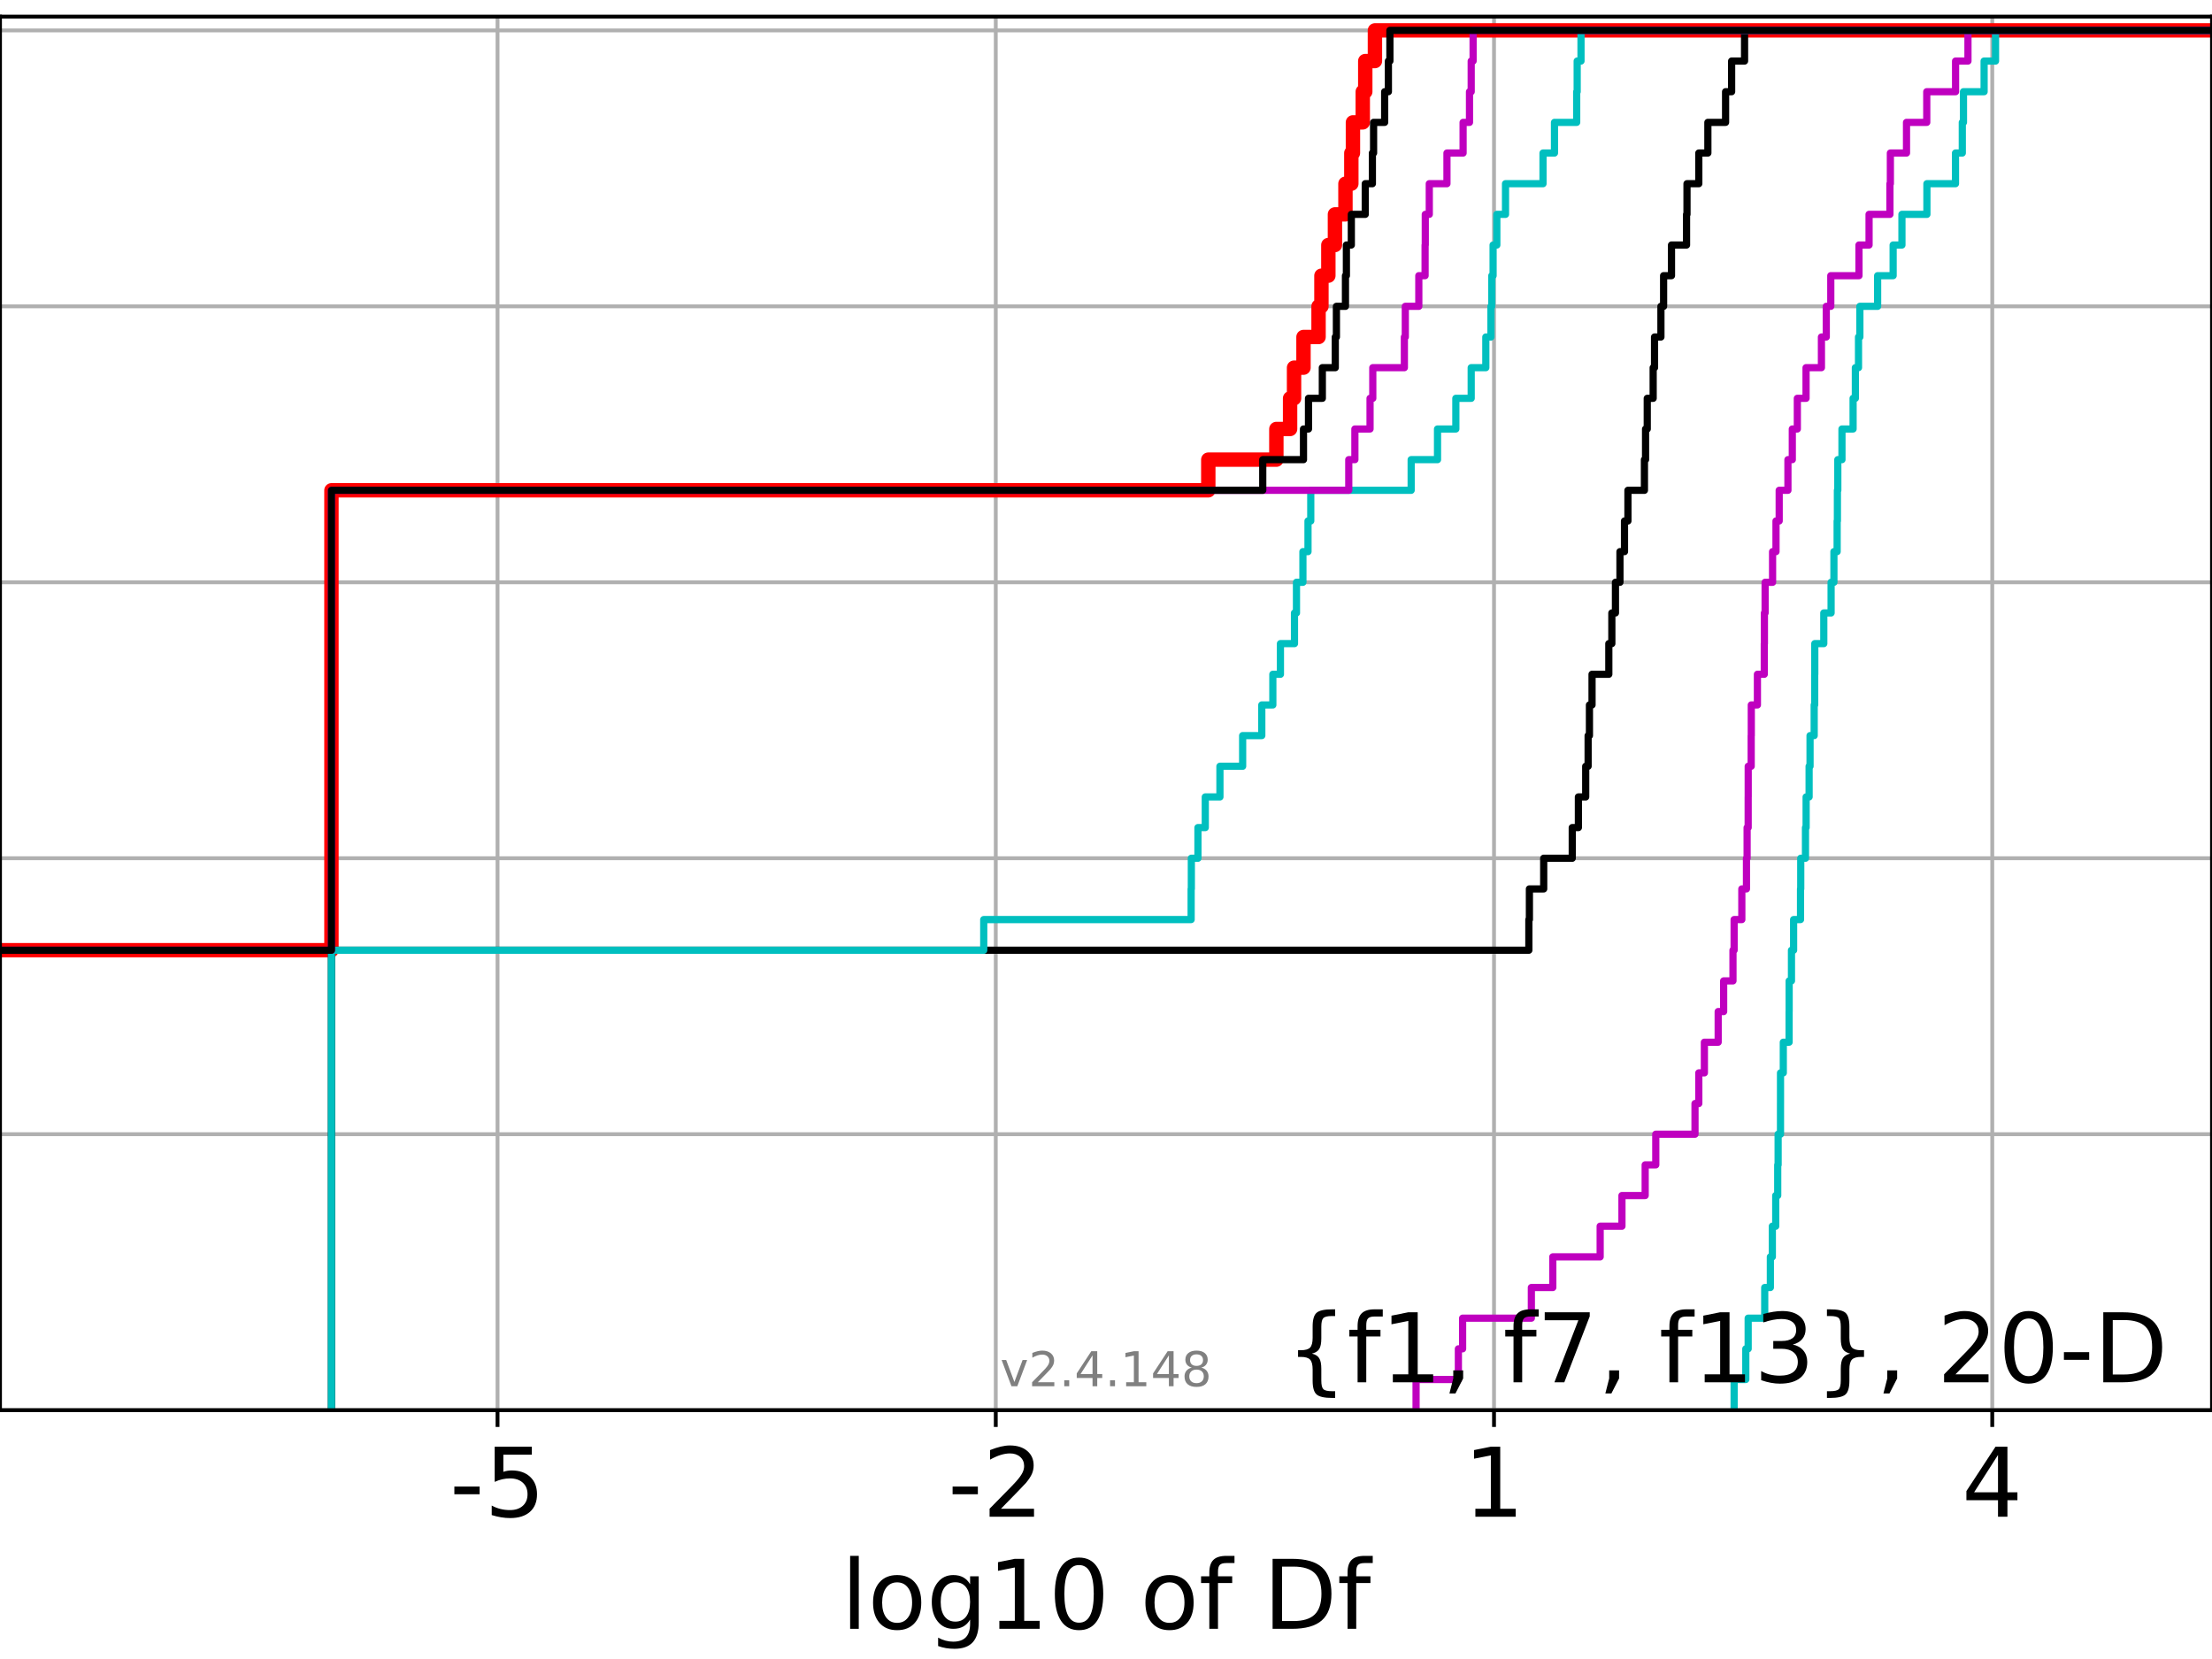 <?xml version="1.0" encoding="utf-8" standalone="no"?>
<!DOCTYPE svg PUBLIC "-//W3C//DTD SVG 1.1//EN"
  "http://www.w3.org/Graphics/SVG/1.1/DTD/svg11.dtd">
<!-- Created with matplotlib (https://matplotlib.org/) -->
<svg height="345.6pt" version="1.1" viewBox="0 0 460.8 345.6" width="460.8pt" xmlns="http://www.w3.org/2000/svg" xmlns:xlink="http://www.w3.org/1999/xlink">
 <defs>
  <style type="text/css">*{stroke-linecap:butt;stroke-linejoin:round;}</style>
 </defs>
 <g id="figure_1">
  <g id="patch_1">
   <path d="M 0 345.6 
L 460.8 345.6 
L 460.8 0 
L 0 0 
z
" style="fill:#ffffff;"/>
  </g>
  <g id="axes_1">
   <g id="patch_2">
    <path d="M 0 293.76 
L 460.8 293.76 
L 460.8 3.456 
L 0 3.456 
z
" style="fill:#ffffff;"/>
   </g>
   <g id="matplotlib.axis_1">
    <g id="xtick_1">
     <g id="line2d_1">
      <path clip-path="url(#p6ea00b1e57)" d="M 103.644 293.76 
L 103.644 3.456 
" style="fill:none;stroke:#b0b0b0;stroke-linecap:square;stroke-width:0.8;"/>
     </g>
     <g id="line2d_2">
      <defs>
       <path d="M 0 0 
L 0 3.5 
" id="m1bb58e8bbf" style="stroke:#000000;stroke-width:0.8;"/>
      </defs>
      <g>
       <use style="stroke:#000000;stroke-width:0.8;" x="103.644" xlink:href="#m1bb58e8bbf" y="293.76"/>
      </g>
     </g>
     <g id="text_1">
      <!-- -5 -->
      <g transform="translate(93.674 315.957)scale(0.2 -0.2)">
       <defs>
        <path d="M 4.891 31.391 
L 31.203 31.391 
L 31.203 23.391 
L 4.891 23.391 
z
" id="DejaVuSans-45"/>
        <path d="M 10.797 72.906 
L 49.516 72.906 
L 49.516 64.594 
L 19.828 64.594 
L 19.828 46.734 
Q 21.969 47.469 24.109 47.828 
Q 26.266 48.188 28.422 48.188 
Q 40.625 48.188 47.75 41.5 
Q 54.891 34.812 54.891 23.391 
Q 54.891 11.625 47.562 5.094 
Q 40.234 -1.422 26.906 -1.422 
Q 22.312 -1.422 17.547 -0.641 
Q 12.797 0.141 7.719 1.703 
L 7.719 11.625 
Q 12.109 9.234 16.797 8.062 
Q 21.484 6.891 26.703 6.891 
Q 35.156 6.891 40.078 11.328 
Q 45.016 15.766 45.016 23.391 
Q 45.016 31 40.078 35.438 
Q 35.156 39.891 26.703 39.891 
Q 22.75 39.891 18.812 39.016 
Q 14.891 38.141 10.797 36.281 
z
" id="DejaVuSans-53"/>
       </defs>
       <use xlink:href="#DejaVuSans-45"/>
       <use x="36.084" xlink:href="#DejaVuSans-53"/>
      </g>
     </g>
    </g>
    <g id="xtick_2">
     <g id="line2d_3">
      <path clip-path="url(#p6ea00b1e57)" d="M 207.437 293.76 
L 207.437 3.456 
" style="fill:none;stroke:#b0b0b0;stroke-linecap:square;stroke-width:0.8;"/>
     </g>
     <g id="line2d_4">
      <g>
       <use style="stroke:#000000;stroke-width:0.8;" x="207.437" xlink:href="#m1bb58e8bbf" y="293.76"/>
      </g>
     </g>
     <g id="text_2">
      <!-- -2 -->
      <g transform="translate(197.467 315.957)scale(0.2 -0.2)">
       <defs>
        <path d="M 19.188 8.297 
L 53.609 8.297 
L 53.609 0 
L 7.328 0 
L 7.328 8.297 
Q 12.938 14.109 22.625 23.891 
Q 32.328 33.688 34.812 36.531 
Q 39.547 41.844 41.422 45.531 
Q 43.312 49.219 43.312 52.781 
Q 43.312 58.594 39.234 62.25 
Q 35.156 65.922 28.609 65.922 
Q 23.969 65.922 18.812 64.312 
Q 13.672 62.703 7.812 59.422 
L 7.812 69.391 
Q 13.766 71.781 18.938 73 
Q 24.125 74.219 28.422 74.219 
Q 39.75 74.219 46.484 68.547 
Q 53.219 62.891 53.219 53.422 
Q 53.219 48.922 51.531 44.891 
Q 49.859 40.875 45.406 35.406 
Q 44.188 33.984 37.641 27.219 
Q 31.109 20.453 19.188 8.297 
z
" id="DejaVuSans-50"/>
       </defs>
       <use xlink:href="#DejaVuSans-45"/>
       <use x="36.084" xlink:href="#DejaVuSans-50"/>
      </g>
     </g>
    </g>
    <g id="xtick_3">
     <g id="line2d_5">
      <path clip-path="url(#p6ea00b1e57)" d="M 311.231 293.76 
L 311.231 3.456 
" style="fill:none;stroke:#b0b0b0;stroke-linecap:square;stroke-width:0.8;"/>
     </g>
     <g id="line2d_6">
      <g>
       <use style="stroke:#000000;stroke-width:0.8;" x="311.231" xlink:href="#m1bb58e8bbf" y="293.76"/>
      </g>
     </g>
     <g id="text_3">
      <!-- 1 -->
      <g transform="translate(304.868 315.957)scale(0.2 -0.2)">
       <defs>
        <path d="M 12.406 8.297 
L 28.516 8.297 
L 28.516 63.922 
L 10.984 60.406 
L 10.984 69.391 
L 28.422 72.906 
L 38.281 72.906 
L 38.281 8.297 
L 54.391 8.297 
L 54.391 0 
L 12.406 0 
z
" id="DejaVuSans-49"/>
       </defs>
       <use xlink:href="#DejaVuSans-49"/>
      </g>
     </g>
    </g>
    <g id="xtick_4">
     <g id="line2d_7">
      <path clip-path="url(#p6ea00b1e57)" d="M 415.024 293.76 
L 415.024 3.456 
" style="fill:none;stroke:#b0b0b0;stroke-linecap:square;stroke-width:0.8;"/>
     </g>
     <g id="line2d_8">
      <g>
       <use style="stroke:#000000;stroke-width:0.8;" x="415.024" xlink:href="#m1bb58e8bbf" y="293.76"/>
      </g>
     </g>
     <g id="text_4">
      <!-- 4 -->
      <g transform="translate(408.662 315.957)scale(0.2 -0.2)">
       <defs>
        <path d="M 37.797 64.312 
L 12.891 25.391 
L 37.797 25.391 
z
M 35.203 72.906 
L 47.609 72.906 
L 47.609 25.391 
L 58.016 25.391 
L 58.016 17.188 
L 47.609 17.188 
L 47.609 0 
L 37.797 0 
L 37.797 17.188 
L 4.891 17.188 
L 4.891 26.703 
z
" id="DejaVuSans-52"/>
       </defs>
       <use xlink:href="#DejaVuSans-52"/>
      </g>
     </g>
    </g>
    <g id="text_5">
     <!-- log10 of Df -->
     <g transform="translate(175.214 339.313)scale(0.2 -0.2)">
      <defs>
       <path d="M 9.422 75.984 
L 18.406 75.984 
L 18.406 0 
L 9.422 0 
z
" id="DejaVuSans-108"/>
       <path d="M 30.609 48.391 
Q 23.391 48.391 19.188 42.75 
Q 14.984 37.109 14.984 27.297 
Q 14.984 17.484 19.156 11.844 
Q 23.344 6.203 30.609 6.203 
Q 37.797 6.203 41.984 11.859 
Q 46.188 17.531 46.188 27.297 
Q 46.188 37.016 41.984 42.703 
Q 37.797 48.391 30.609 48.391 
z
M 30.609 56 
Q 42.328 56 49.016 48.375 
Q 55.719 40.766 55.719 27.297 
Q 55.719 13.875 49.016 6.219 
Q 42.328 -1.422 30.609 -1.422 
Q 18.844 -1.422 12.172 6.219 
Q 5.516 13.875 5.516 27.297 
Q 5.516 40.766 12.172 48.375 
Q 18.844 56 30.609 56 
z
" id="DejaVuSans-111"/>
       <path d="M 45.406 27.984 
Q 45.406 37.75 41.375 43.109 
Q 37.359 48.484 30.078 48.484 
Q 22.859 48.484 18.828 43.109 
Q 14.797 37.75 14.797 27.984 
Q 14.797 18.266 18.828 12.891 
Q 22.859 7.516 30.078 7.516 
Q 37.359 7.516 41.375 12.891 
Q 45.406 18.266 45.406 27.984 
z
M 54.391 6.781 
Q 54.391 -7.172 48.188 -13.984 
Q 42 -20.797 29.203 -20.797 
Q 24.469 -20.797 20.266 -20.094 
Q 16.062 -19.391 12.109 -17.922 
L 12.109 -9.188 
Q 16.062 -11.328 19.922 -12.344 
Q 23.781 -13.375 27.781 -13.375 
Q 36.625 -13.375 41.016 -8.766 
Q 45.406 -4.156 45.406 5.172 
L 45.406 9.625 
Q 42.625 4.781 38.281 2.391 
Q 33.938 0 27.875 0 
Q 17.828 0 11.672 7.656 
Q 5.516 15.328 5.516 27.984 
Q 5.516 40.672 11.672 48.328 
Q 17.828 56 27.875 56 
Q 33.938 56 38.281 53.609 
Q 42.625 51.219 45.406 46.391 
L 45.406 54.688 
L 54.391 54.688 
z
" id="DejaVuSans-103"/>
       <path d="M 31.781 66.406 
Q 24.172 66.406 20.328 58.906 
Q 16.5 51.422 16.5 36.375 
Q 16.5 21.391 20.328 13.891 
Q 24.172 6.391 31.781 6.391 
Q 39.453 6.391 43.281 13.891 
Q 47.125 21.391 47.125 36.375 
Q 47.125 51.422 43.281 58.906 
Q 39.453 66.406 31.781 66.406 
z
M 31.781 74.219 
Q 44.047 74.219 50.516 64.516 
Q 56.984 54.828 56.984 36.375 
Q 56.984 17.969 50.516 8.266 
Q 44.047 -1.422 31.781 -1.422 
Q 19.531 -1.422 13.062 8.266 
Q 6.594 17.969 6.594 36.375 
Q 6.594 54.828 13.062 64.516 
Q 19.531 74.219 31.781 74.219 
z
" id="DejaVuSans-48"/>
       <path id="DejaVuSans-32"/>
       <path d="M 37.109 75.984 
L 37.109 68.5 
L 28.516 68.5 
Q 23.688 68.5 21.797 66.547 
Q 19.922 64.594 19.922 59.516 
L 19.922 54.688 
L 34.719 54.688 
L 34.719 47.703 
L 19.922 47.703 
L 19.922 0 
L 10.891 0 
L 10.891 47.703 
L 2.297 47.703 
L 2.297 54.688 
L 10.891 54.688 
L 10.891 58.5 
Q 10.891 67.625 15.141 71.797 
Q 19.391 75.984 28.609 75.984 
z
" id="DejaVuSans-102"/>
       <path d="M 19.672 64.797 
L 19.672 8.109 
L 31.594 8.109 
Q 46.688 8.109 53.688 14.938 
Q 60.688 21.781 60.688 36.531 
Q 60.688 51.172 53.688 57.984 
Q 46.688 64.797 31.594 64.797 
z
M 9.812 72.906 
L 30.078 72.906 
Q 51.266 72.906 61.172 64.094 
Q 71.094 55.281 71.094 36.531 
Q 71.094 17.672 61.125 8.828 
Q 51.172 0 30.078 0 
L 9.812 0 
z
" id="DejaVuSans-68"/>
      </defs>
      <use xlink:href="#DejaVuSans-108"/>
      <use x="27.783" xlink:href="#DejaVuSans-111"/>
      <use x="88.965" xlink:href="#DejaVuSans-103"/>
      <use x="152.441" xlink:href="#DejaVuSans-49"/>
      <use x="216.064" xlink:href="#DejaVuSans-48"/>
      <use x="279.688" xlink:href="#DejaVuSans-32"/>
      <use x="311.475" xlink:href="#DejaVuSans-111"/>
      <use x="372.656" xlink:href="#DejaVuSans-102"/>
      <use x="407.861" xlink:href="#DejaVuSans-32"/>
      <use x="439.648" xlink:href="#DejaVuSans-68"/>
      <use x="516.65" xlink:href="#DejaVuSans-102"/>
     </g>
    </g>
   </g>
   <g id="matplotlib.axis_2">
    <g id="ytick_1">
     <g id="line2d_9">
      <path clip-path="url(#p6ea00b1e57)" d="M 0 293.76 
L 460.8 293.76 
" style="fill:none;stroke:#b0b0b0;stroke-linecap:square;stroke-width:0.8;"/>
     </g>
     <g id="line2d_10">
      <defs>
       <path d="M 0 0 
L -3.5 0 
" id="ma585e1e029" style="stroke:#000000;stroke-width:0.8;"/>
      </defs>
      <g>
       <use style="stroke:#000000;stroke-width:0.8;" x="0" xlink:href="#ma585e1e029" y="293.76"/>
      </g>
     </g>
    </g>
    <g id="ytick_2">
     <g id="line2d_11">
      <path clip-path="url(#p6ea00b1e57)" d="M 0 236.274 
L 460.8 236.274 
" style="fill:none;stroke:#b0b0b0;stroke-linecap:square;stroke-width:0.8;"/>
     </g>
     <g id="line2d_12">
      <g>
       <use style="stroke:#000000;stroke-width:0.8;" x="0" xlink:href="#ma585e1e029" y="236.274"/>
      </g>
     </g>
    </g>
    <g id="ytick_3">
     <g id="line2d_13">
      <path clip-path="url(#p6ea00b1e57)" d="M 0 178.788 
L 460.8 178.788 
" style="fill:none;stroke:#b0b0b0;stroke-linecap:square;stroke-width:0.8;"/>
     </g>
     <g id="line2d_14">
      <g>
       <use style="stroke:#000000;stroke-width:0.8;" x="0" xlink:href="#ma585e1e029" y="178.788"/>
      </g>
     </g>
    </g>
    <g id="ytick_4">
     <g id="line2d_15">
      <path clip-path="url(#p6ea00b1e57)" d="M 0 121.302 
L 460.8 121.302 
" style="fill:none;stroke:#b0b0b0;stroke-linecap:square;stroke-width:0.8;"/>
     </g>
     <g id="line2d_16">
      <g>
       <use style="stroke:#000000;stroke-width:0.8;" x="0" xlink:href="#ma585e1e029" y="121.302"/>
      </g>
     </g>
    </g>
    <g id="ytick_5">
     <g id="line2d_17">
      <path clip-path="url(#p6ea00b1e57)" d="M 0 63.816 
L 460.8 63.816 
" style="fill:none;stroke:#b0b0b0;stroke-linecap:square;stroke-width:0.8;"/>
     </g>
     <g id="line2d_18">
      <g>
       <use style="stroke:#000000;stroke-width:0.8;" x="0" xlink:href="#ma585e1e029" y="63.816"/>
      </g>
     </g>
    </g>
    <g id="ytick_6">
     <g id="line2d_19">
      <path clip-path="url(#p6ea00b1e57)" d="M 0 6.33 
L 460.8 6.33 
" style="fill:none;stroke:#b0b0b0;stroke-linecap:square;stroke-width:0.8;"/>
     </g>
     <g id="line2d_20">
      <g>
       <use style="stroke:#000000;stroke-width:0.8;" x="0" xlink:href="#ma585e1e029" y="6.33"/>
      </g>
     </g>
    </g>
   </g>
   <g id="line2d_21">
    <path clip-path="url(#p6ea00b1e57)" d="M -1 197.95 
L 69.046 197.95 
L 69.046 191.563 
L 69.046 191.563 
L 69.046 185.175 
L 69.046 185.175 
L 69.046 178.788 
L 69.046 178.788 
L 69.046 172.401 
L 69.046 172.401 
L 69.046 166.013 
L 69.046 166.013 
L 69.046 159.626 
L 69.046 159.626 
L 69.046 153.239 
L 69.046 153.239 
L 69.046 146.851 
L 69.046 146.851 
L 69.046 140.464 
L 69.046 140.464 
L 69.046 134.077 
L 69.046 134.077 
L 69.046 127.69 
L 69.046 127.69 
L 69.046 121.302 
L 69.046 121.302 
L 69.046 114.915 
L 69.046 114.915 
L 69.046 108.528 
L 69.046 108.528 
L 69.046 102.14 
L 251.71 102.14 
L 251.71 95.753 
L 265.89 95.753 
L 265.89 89.366 
L 268.749 89.366 
L 268.749 82.978 
L 269.574 82.978 
L 269.574 76.591 
L 271.541 76.591 
L 271.541 70.204 
L 274.679 70.204 
L 274.679 63.816 
L 275.278 63.816 
L 275.278 57.429 
L 276.72 57.429 
L 276.72 51.042 
L 278.092 51.042 
L 278.092 44.654 
L 280.282 44.654 
L 280.282 38.267 
L 281.507 38.267 
L 281.507 31.88 
L 281.842 31.88 
L 281.842 25.492 
L 283.888 25.492 
L 283.888 19.105 
L 284.409 19.105 
L 284.409 12.718 
L 286.423 12.718 
L 286.423 6.33 
L 286.423 6.33 
L 286.423 6.33 
L 460.8 6.33 
" style="fill:none;stroke:#ff0000;stroke-linecap:square;stroke-width:3;"/>
   </g>
   <g id="line2d_22">
    <path clip-path="url(#p6ea00b1e57)" d="M 361.25 293.76 
L 361.25 287.373 
L 363.682 287.373 
L 363.682 280.985 
L 364.176 280.985 
L 364.176 274.598 
L 367.624 274.598 
L 367.624 268.211 
L 368.799 268.211 
L 368.799 261.823 
L 369.212 261.823 
L 369.212 255.436 
L 369.917 255.436 
L 369.917 249.049 
L 370.331 249.049 
L 370.331 242.661 
L 370.415 242.661 
L 370.415 236.274 
L 370.91 236.274 
L 370.91 229.887 
L 370.913 229.887 
L 370.913 223.499 
L 371.494 223.499 
L 371.494 217.112 
L 372.704 217.112 
L 372.704 210.725 
L 372.713 210.725 
L 372.713 204.337 
L 373.196 204.337 
L 373.196 197.95 
L 373.642 197.95 
L 373.642 191.563 
L 375.081 191.563 
L 375.081 185.175 
L 375.128 185.175 
L 375.128 178.788 
L 376.114 178.788 
L 376.114 172.401 
L 376.25 172.401 
L 376.25 166.013 
L 376.87 166.013 
L 376.87 159.626 
L 377.065 159.626 
L 377.065 153.239 
L 377.928 153.239 
L 377.928 146.851 
L 378.033 146.851 
L 378.033 140.464 
L 378.053 140.464 
L 378.053 134.077 
L 379.929 134.077 
L 379.929 127.69 
L 381.451 127.69 
L 381.451 121.302 
L 382.039 121.302 
L 382.039 114.915 
L 382.71 114.915 
L 382.71 108.528 
L 382.764 108.528 
L 382.764 102.14 
L 382.849 102.14 
L 382.849 95.753 
L 383.715 95.753 
L 383.715 89.366 
L 386.032 89.366 
L 386.032 82.978 
L 386.507 82.978 
L 386.507 76.591 
L 387.162 76.591 
L 387.162 70.204 
L 387.446 70.204 
L 387.446 63.816 
L 391.145 63.816 
L 391.145 57.429 
L 394.376 57.429 
L 394.376 51.042 
L 396.209 51.042 
L 396.209 44.654 
L 401.411 44.654 
L 401.411 38.267 
L 407.366 38.267 
L 407.366 31.88 
L 408.783 31.88 
L 408.783 25.492 
L 409.027 25.492 
L 409.027 19.105 
L 413.326 19.105 
L 413.326 12.718 
L 415.706 12.718 
L 415.706 6.33 
L 415.706 6.33 
L 415.706 6.33 
L 460.8 6.33 
" style="fill:none;stroke:#00bfbf;stroke-linecap:square;stroke-width:1.5;"/>
   </g>
   <g id="line2d_23">
    <path clip-path="url(#p6ea00b1e57)" d="M 294.993 293.76 
L 294.993 287.373 
L 303.807 287.373 
L 303.807 280.985 
L 304.69 280.985 
L 304.69 274.598 
L 319.01 274.598 
L 319.01 268.211 
L 323.476 268.211 
L 323.476 261.823 
L 333.343 261.823 
L 333.343 255.436 
L 337.882 255.436 
L 337.882 249.049 
L 342.72 249.049 
L 342.72 242.661 
L 344.93 242.661 
L 344.93 236.274 
L 353.101 236.274 
L 353.101 229.887 
L 353.891 229.887 
L 353.891 223.499 
L 355.055 223.499 
L 355.055 217.112 
L 357.928 217.112 
L 357.928 210.725 
L 359.069 210.725 
L 359.069 204.337 
L 361.01 204.337 
L 361.01 197.95 
L 361.25 197.95 
L 361.25 191.563 
L 362.854 191.563 
L 362.854 185.175 
L 363.82 185.175 
L 363.82 178.788 
L 363.954 178.788 
L 363.954 172.401 
L 364.176 172.401 
L 364.176 166.013 
L 364.184 166.013 
L 364.184 159.626 
L 364.804 159.626 
L 364.804 153.239 
L 364.826 153.239 
L 364.826 146.851 
L 366.102 146.851 
L 366.102 140.464 
L 367.533 140.464 
L 367.533 134.077 
L 367.559 134.077 
L 367.559 127.69 
L 367.706 127.69 
L 367.706 121.302 
L 369.261 121.302 
L 369.261 114.915 
L 369.973 114.915 
L 369.973 108.528 
L 370.638 108.528 
L 370.638 102.14 
L 372.458 102.14 
L 372.458 95.753 
L 373.369 95.753 
L 373.369 89.366 
L 374.417 89.366 
L 374.417 82.978 
L 376.233 82.978 
L 376.233 76.591 
L 379.437 76.591 
L 379.437 70.204 
L 380.446 70.204 
L 380.446 63.816 
L 381.386 63.816 
L 381.386 57.429 
L 387.259 57.429 
L 387.259 51.042 
L 389.36 51.042 
L 389.36 44.654 
L 393.707 44.654 
L 393.707 38.267 
L 393.798 38.267 
L 393.798 31.88 
L 397.161 31.88 
L 397.161 25.492 
L 401.379 25.492 
L 401.379 19.105 
L 407.381 19.105 
L 407.381 12.718 
L 409.962 12.718 
L 409.962 6.33 
L 409.962 6.33 
L 409.962 6.33 
L 460.8 6.33 
" style="fill:none;stroke:#bf00bf;stroke-linecap:square;stroke-width:1.5;"/>
   </g>
   <g id="line2d_24">
    <path clip-path="url(#p6ea00b1e57)" d="M 69.046 293.76 
L 69.046 287.373 
L 69.046 287.373 
L 69.046 280.985 
L 69.046 280.985 
L 69.046 274.598 
L 69.046 274.598 
L 69.046 268.211 
L 69.046 268.211 
L 69.046 261.823 
L 69.046 261.823 
L 69.046 255.436 
L 69.046 255.436 
L 69.046 249.049 
L 69.046 249.049 
L 69.046 242.661 
L 69.046 242.661 
L 69.046 236.274 
L 69.046 236.274 
L 69.046 229.887 
L 69.046 229.887 
L 69.046 223.499 
L 69.046 223.499 
L 69.046 217.112 
L 69.046 217.112 
L 69.046 210.725 
L 69.046 210.725 
L 69.046 204.337 
L 69.046 204.337 
L 69.046 197.95 
L 318.488 197.95 
L 318.488 191.563 
L 318.602 191.563 
L 318.602 185.175 
L 321.582 185.175 
L 321.582 178.788 
L 327.529 178.788 
L 327.529 172.401 
L 328.808 172.401 
L 328.808 166.013 
L 330.332 166.013 
L 330.332 159.626 
L 330.834 159.626 
L 330.834 153.239 
L 331.109 153.239 
L 331.109 146.851 
L 331.651 146.851 
L 331.651 140.464 
L 335.146 140.464 
L 335.146 134.077 
L 335.776 134.077 
L 335.776 127.69 
L 336.529 127.69 
L 336.529 121.302 
L 337.466 121.302 
L 337.466 114.915 
L 338.412 114.915 
L 338.412 108.528 
L 339.128 108.528 
L 339.128 102.14 
L 342.565 102.14 
L 342.565 95.753 
L 342.799 95.753 
L 342.799 89.366 
L 343.153 89.366 
L 343.153 82.978 
L 344.384 82.978 
L 344.384 76.591 
L 344.67 76.591 
L 344.67 70.204 
L 346.001 70.204 
L 346.001 63.816 
L 346.559 63.816 
L 346.559 57.429 
L 348.203 57.429 
L 348.203 51.042 
L 351.339 51.042 
L 351.339 44.654 
L 351.433 44.654 
L 351.433 38.267 
L 353.891 38.267 
L 353.891 31.88 
L 355.78 31.88 
L 355.78 25.492 
L 359.471 25.492 
L 359.471 19.105 
L 360.731 19.105 
L 360.731 12.718 
L 363.424 12.718 
L 363.424 6.33 
L 363.424 6.33 
L 363.424 6.33 
L 460.8 6.33 
" style="fill:none;stroke:#000000;stroke-linecap:square;stroke-width:1.5;"/>
   </g>
   <g id="line2d_25">
    <path clip-path="url(#p6ea00b1e57)" d="M 69.046 293.76 
L 69.046 287.373 
L 69.046 287.373 
L 69.046 280.985 
L 69.046 280.985 
L 69.046 274.598 
L 69.046 274.598 
L 69.046 268.211 
L 69.046 268.211 
L 69.046 261.823 
L 69.046 261.823 
L 69.046 255.436 
L 69.046 255.436 
L 69.046 249.049 
L 69.046 249.049 
L 69.046 242.661 
L 69.046 242.661 
L 69.046 236.274 
L 69.046 236.274 
L 69.046 229.887 
L 69.046 229.887 
L 69.046 223.499 
L 69.046 223.499 
L 69.046 217.112 
L 69.046 217.112 
L 69.046 210.725 
L 69.046 210.725 
L 69.046 204.337 
L 69.046 204.337 
L 69.046 197.95 
L 204.93 197.95 
L 204.93 191.563 
L 248.136 191.563 
L 248.136 185.175 
L 248.178 185.175 
L 248.178 178.788 
L 249.553 178.788 
L 249.553 172.401 
L 251.083 172.401 
L 251.083 166.013 
L 254.135 166.013 
L 254.135 159.626 
L 258.866 159.626 
L 258.866 153.239 
L 262.855 153.239 
L 262.855 146.851 
L 265.156 146.851 
L 265.156 140.464 
L 266.738 140.464 
L 266.738 134.077 
L 269.665 134.077 
L 269.665 127.69 
L 270.08 127.69 
L 270.08 121.302 
L 271.421 121.302 
L 271.421 114.915 
L 272.48 114.915 
L 272.48 108.528 
L 273.057 108.528 
L 273.057 102.14 
L 293.972 102.14 
L 293.972 95.753 
L 299.462 95.753 
L 299.462 89.366 
L 303.279 89.366 
L 303.279 82.978 
L 306.478 82.978 
L 306.478 76.591 
L 309.524 76.591 
L 309.524 70.204 
L 310.592 70.204 
L 310.592 63.816 
L 310.77 63.816 
L 310.77 57.429 
L 311.039 57.429 
L 311.039 51.042 
L 311.817 51.042 
L 311.817 44.654 
L 313.627 44.654 
L 313.627 38.267 
L 321.437 38.267 
L 321.437 31.88 
L 323.827 31.88 
L 323.827 25.492 
L 328.453 25.492 
L 328.453 19.105 
L 328.555 19.105 
L 328.555 12.718 
L 329.352 12.718 
L 329.352 6.33 
L 329.352 6.33 
L 329.352 6.33 
L 460.8 6.33 
" style="fill:none;stroke:#00bfbf;stroke-linecap:square;stroke-width:1.5;"/>
   </g>
   <g id="line2d_26">
    <path clip-path="url(#p6ea00b1e57)" d="M -1 197.95 
L 69.046 197.95 
L 69.046 191.563 
L 69.046 191.563 
L 69.046 185.175 
L 69.046 185.175 
L 69.046 178.788 
L 69.046 178.788 
L 69.046 172.401 
L 69.046 172.401 
L 69.046 166.013 
L 69.046 166.013 
L 69.046 159.626 
L 69.046 159.626 
L 69.046 153.239 
L 69.046 153.239 
L 69.046 146.851 
L 69.046 146.851 
L 69.046 140.464 
L 69.046 140.464 
L 69.046 134.077 
L 69.046 134.077 
L 69.046 127.69 
L 69.046 127.69 
L 69.046 121.302 
L 69.046 121.302 
L 69.046 114.915 
L 69.046 114.915 
L 69.046 108.528 
L 69.046 108.528 
L 69.046 102.14 
L 280.972 102.14 
L 280.972 95.753 
L 282.247 95.753 
L 282.247 89.366 
L 285.405 89.366 
L 285.405 82.978 
L 285.977 82.978 
L 285.977 76.591 
L 292.557 76.591 
L 292.557 70.204 
L 292.751 70.204 
L 292.751 63.816 
L 295.565 63.816 
L 295.565 57.429 
L 296.873 57.429 
L 296.873 51.042 
L 296.912 51.042 
L 296.912 44.654 
L 297.746 44.654 
L 297.746 38.267 
L 301.427 38.267 
L 301.427 31.88 
L 304.79 31.88 
L 304.79 25.492 
L 306.123 25.492 
L 306.123 19.105 
L 306.478 19.105 
L 306.478 12.718 
L 306.874 12.718 
L 306.874 6.33 
L 306.874 6.33 
L 306.874 6.33 
L 460.8 6.33 
" style="fill:none;stroke:#bf00bf;stroke-linecap:square;stroke-width:1.5;"/>
   </g>
   <g id="line2d_27">
    <path clip-path="url(#p6ea00b1e57)" d="M -1 197.95 
L 69.046 197.95 
L 69.046 191.563 
L 69.046 191.563 
L 69.046 185.175 
L 69.046 185.175 
L 69.046 178.788 
L 69.046 178.788 
L 69.046 172.401 
L 69.046 172.401 
L 69.046 166.013 
L 69.046 166.013 
L 69.046 159.626 
L 69.046 159.626 
L 69.046 153.239 
L 69.046 153.239 
L 69.046 146.851 
L 69.046 146.851 
L 69.046 140.464 
L 69.046 140.464 
L 69.046 134.077 
L 69.046 134.077 
L 69.046 127.69 
L 69.046 127.69 
L 69.046 121.302 
L 69.046 121.302 
L 69.046 114.915 
L 69.046 114.915 
L 69.046 108.528 
L 69.046 108.528 
L 69.046 102.14 
L 263.053 102.14 
L 263.053 95.753 
L 271.541 95.753 
L 271.541 89.366 
L 272.583 89.366 
L 272.583 82.978 
L 275.466 82.978 
L 275.466 76.591 
L 278.164 76.591 
L 278.164 70.204 
L 278.398 70.204 
L 278.398 63.816 
L 280.282 63.816 
L 280.282 57.429 
L 280.479 57.429 
L 280.479 51.042 
L 281.507 51.042 
L 281.507 44.654 
L 284.409 44.654 
L 284.409 38.267 
L 285.893 38.267 
L 285.893 31.88 
L 286.144 31.88 
L 286.144 25.492 
L 288.451 25.492 
L 288.451 19.105 
L 289.229 19.105 
L 289.229 12.718 
L 289.542 12.718 
L 289.542 6.33 
L 289.542 6.33 
L 289.542 6.33 
L 460.8 6.33 
" style="fill:none;stroke:#000000;stroke-linecap:square;stroke-width:1.5;"/>
   </g>
   <g id="patch_3">
    <path d="M 0 293.76 
L 0 3.456 
" style="fill:none;stroke:#000000;stroke-linecap:square;stroke-linejoin:miter;stroke-width:0.8;"/>
   </g>
   <g id="patch_4">
    <path d="M 460.8 293.76 
L 460.8 3.456 
" style="fill:none;stroke:#000000;stroke-linecap:square;stroke-linejoin:miter;stroke-width:0.8;"/>
   </g>
   <g id="patch_5">
    <path d="M 0 293.76 
L 460.8 293.76 
" style="fill:none;stroke:#000000;stroke-linecap:square;stroke-linejoin:miter;stroke-width:0.8;"/>
   </g>
   <g id="patch_6">
    <path d="M 0 3.456 
L 460.8 3.456 
" style="fill:none;stroke:#000000;stroke-linecap:square;stroke-linejoin:miter;stroke-width:0.8;"/>
   </g>
   <g id="text_6">
    <!-- {f1, f7, f13}, 20-D -->
    <g transform="translate(267.909 287.954)scale(0.2 -0.2)">
     <defs>
      <path d="M 51.125 -9.281 
L 51.125 -16.312 
L 48.094 -16.312 
Q 35.938 -16.312 31.812 -12.688 
Q 27.688 -9.078 27.688 1.703 
L 27.688 13.375 
Q 27.688 20.75 25.047 23.578 
Q 22.406 26.422 15.484 26.422 
L 12.5 26.422 
L 12.5 33.406 
L 15.484 33.406 
Q 22.469 33.406 25.078 36.203 
Q 27.688 39.016 27.688 46.297 
L 27.688 58.016 
Q 27.688 68.797 31.812 72.391 
Q 35.938 75.984 48.094 75.984 
L 51.125 75.984 
L 51.125 69 
L 47.797 69 
Q 40.922 69 38.812 66.844 
Q 36.719 64.703 36.719 57.812 
L 36.719 45.703 
Q 36.719 38.031 34.5 34.562 
Q 32.281 31.109 26.906 29.891 
Q 32.328 28.562 34.516 25.094 
Q 36.719 21.625 36.719 14.016 
L 36.719 1.906 
Q 36.719 -4.984 38.812 -7.125 
Q 40.922 -9.281 47.797 -9.281 
z
" id="DejaVuSans-123"/>
      <path d="M 11.719 12.406 
L 22.016 12.406 
L 22.016 4 
L 14.016 -11.625 
L 7.719 -11.625 
L 11.719 4 
z
" id="DejaVuSans-44"/>
      <path d="M 8.203 72.906 
L 55.078 72.906 
L 55.078 68.703 
L 28.609 0 
L 18.312 0 
L 43.219 64.594 
L 8.203 64.594 
z
" id="DejaVuSans-55"/>
      <path d="M 40.578 39.312 
Q 47.656 37.797 51.625 33 
Q 55.609 28.219 55.609 21.188 
Q 55.609 10.406 48.188 4.484 
Q 40.766 -1.422 27.094 -1.422 
Q 22.516 -1.422 17.656 -0.516 
Q 12.797 0.391 7.625 2.203 
L 7.625 11.719 
Q 11.719 9.328 16.594 8.109 
Q 21.484 6.891 26.812 6.891 
Q 36.078 6.891 40.938 10.547 
Q 45.797 14.203 45.797 21.188 
Q 45.797 27.641 41.281 31.266 
Q 36.766 34.906 28.719 34.906 
L 20.219 34.906 
L 20.219 43.016 
L 29.109 43.016 
Q 36.375 43.016 40.234 45.922 
Q 44.094 48.828 44.094 54.297 
Q 44.094 59.906 40.109 62.906 
Q 36.141 65.922 28.719 65.922 
Q 24.656 65.922 20.016 65.031 
Q 15.375 64.156 9.812 62.312 
L 9.812 71.094 
Q 15.438 72.656 20.344 73.438 
Q 25.25 74.219 29.594 74.219 
Q 40.828 74.219 47.359 69.109 
Q 53.906 64.016 53.906 55.328 
Q 53.906 49.266 50.438 45.094 
Q 46.969 40.922 40.578 39.312 
z
" id="DejaVuSans-51"/>
      <path d="M 12.5 -9.281 
L 15.922 -9.281 
Q 22.75 -9.281 24.828 -7.172 
Q 26.906 -5.078 26.906 1.906 
L 26.906 14.016 
Q 26.906 21.625 29.094 25.094 
Q 31.297 28.562 36.719 29.891 
Q 31.297 31.109 29.094 34.562 
Q 26.906 38.031 26.906 45.703 
L 26.906 57.812 
Q 26.906 64.75 24.828 66.875 
Q 22.75 69 15.922 69 
L 12.5 69 
L 12.5 75.984 
L 15.578 75.984 
Q 27.734 75.984 31.812 72.391 
Q 35.891 68.797 35.891 58.016 
L 35.891 46.297 
Q 35.891 39.016 38.516 36.203 
Q 41.156 33.406 48.094 33.406 
L 51.125 33.406 
L 51.125 26.422 
L 48.094 26.422 
Q 41.156 26.422 38.516 23.578 
Q 35.891 20.75 35.891 13.375 
L 35.891 1.703 
Q 35.891 -9.078 31.812 -12.688 
Q 27.734 -16.312 15.578 -16.312 
L 12.5 -16.312 
z
" id="DejaVuSans-125"/>
     </defs>
     <use xlink:href="#DejaVuSans-123"/>
     <use x="63.623" xlink:href="#DejaVuSans-102"/>
     <use x="98.828" xlink:href="#DejaVuSans-49"/>
     <use x="162.451" xlink:href="#DejaVuSans-44"/>
     <use x="194.238" xlink:href="#DejaVuSans-32"/>
     <use x="226.025" xlink:href="#DejaVuSans-102"/>
     <use x="261.23" xlink:href="#DejaVuSans-55"/>
     <use x="324.854" xlink:href="#DejaVuSans-44"/>
     <use x="356.641" xlink:href="#DejaVuSans-32"/>
     <use x="388.428" xlink:href="#DejaVuSans-102"/>
     <use x="423.633" xlink:href="#DejaVuSans-49"/>
     <use x="487.256" xlink:href="#DejaVuSans-51"/>
     <use x="550.879" xlink:href="#DejaVuSans-125"/>
     <use x="614.502" xlink:href="#DejaVuSans-44"/>
     <use x="646.289" xlink:href="#DejaVuSans-32"/>
     <use x="678.076" xlink:href="#DejaVuSans-50"/>
     <use x="741.699" xlink:href="#DejaVuSans-48"/>
     <use x="805.322" xlink:href="#DejaVuSans-45"/>
     <use x="841.406" xlink:href="#DejaVuSans-68"/>
    </g>
   </g>
   <g id="text_7">
    <!-- v2.4.148 -->
    <g style="fill:#808080;" transform="translate(208.356 288.777)scale(0.1 -0.1)">
     <defs>
      <path d="M 2.984 54.688 
L 12.5 54.688 
L 29.594 8.797 
L 46.688 54.688 
L 56.203 54.688 
L 35.688 0 
L 23.484 0 
z
" id="DejaVuSans-118"/>
      <path d="M 10.688 12.406 
L 21 12.406 
L 21 0 
L 10.688 0 
z
" id="DejaVuSans-46"/>
      <path d="M 31.781 34.625 
Q 24.75 34.625 20.719 30.859 
Q 16.703 27.094 16.703 20.516 
Q 16.703 13.922 20.719 10.156 
Q 24.75 6.391 31.781 6.391 
Q 38.812 6.391 42.859 10.172 
Q 46.922 13.969 46.922 20.516 
Q 46.922 27.094 42.891 30.859 
Q 38.875 34.625 31.781 34.625 
z
M 21.922 38.812 
Q 15.578 40.375 12.031 44.719 
Q 8.5 49.078 8.5 55.328 
Q 8.5 64.062 14.719 69.141 
Q 20.953 74.219 31.781 74.219 
Q 42.672 74.219 48.875 69.141 
Q 55.078 64.062 55.078 55.328 
Q 55.078 49.078 51.531 44.719 
Q 48 40.375 41.703 38.812 
Q 48.828 37.156 52.797 32.312 
Q 56.781 27.484 56.781 20.516 
Q 56.781 9.906 50.312 4.234 
Q 43.844 -1.422 31.781 -1.422 
Q 19.734 -1.422 13.25 4.234 
Q 6.781 9.906 6.781 20.516 
Q 6.781 27.484 10.781 32.312 
Q 14.797 37.156 21.922 38.812 
z
M 18.312 54.391 
Q 18.312 48.734 21.844 45.562 
Q 25.391 42.391 31.781 42.391 
Q 38.141 42.391 41.719 45.562 
Q 45.312 48.734 45.312 54.391 
Q 45.312 60.062 41.719 63.234 
Q 38.141 66.406 31.781 66.406 
Q 25.391 66.406 21.844 63.234 
Q 18.312 60.062 18.312 54.391 
z
" id="DejaVuSans-56"/>
     </defs>
     <use xlink:href="#DejaVuSans-118"/>
     <use x="59.18" xlink:href="#DejaVuSans-50"/>
     <use x="122.803" xlink:href="#DejaVuSans-46"/>
     <use x="154.59" xlink:href="#DejaVuSans-52"/>
     <use x="218.213" xlink:href="#DejaVuSans-46"/>
     <use x="250" xlink:href="#DejaVuSans-49"/>
     <use x="313.623" xlink:href="#DejaVuSans-52"/>
     <use x="377.246" xlink:href="#DejaVuSans-56"/>
    </g>
   </g>
  </g>
 </g>
 <defs>
  <clipPath id="p6ea00b1e57">
   <rect height="290.304" width="460.8" x="0" y="3.456"/>
  </clipPath>
 </defs>
</svg>
